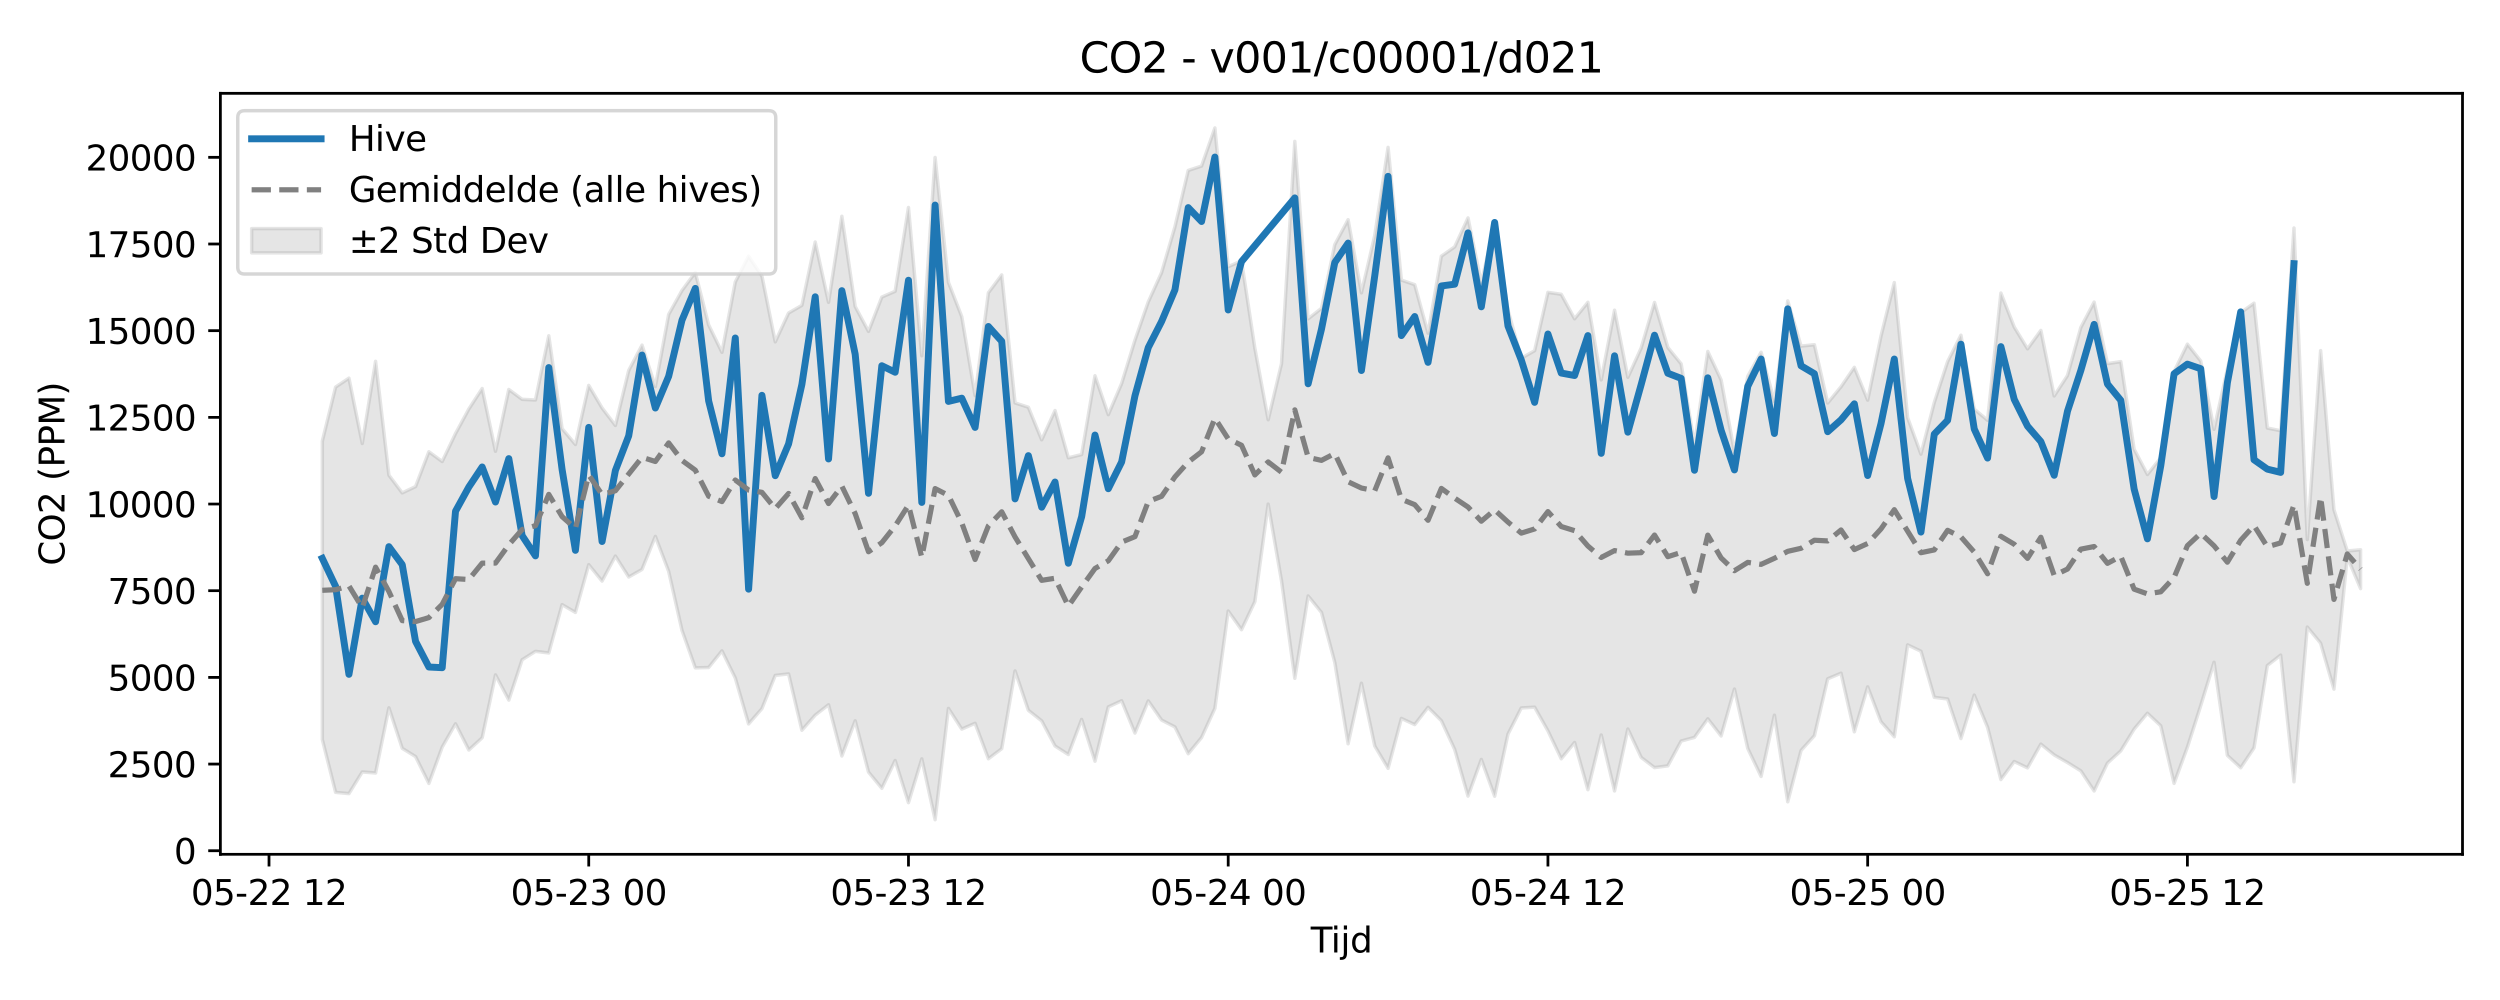 <?xml version="1.0" encoding="utf-8" standalone="no"?>
<!DOCTYPE svg PUBLIC "-//W3C//DTD SVG 1.1//EN"
  "http://www.w3.org/Graphics/SVG/1.1/DTD/svg11.dtd">
<svg xmlns:xlink="http://www.w3.org/1999/xlink" width="720pt" height="288pt" viewBox="0 0 720 288" xmlns="http://www.w3.org/2000/svg" version="1.1">
 <defs>
  <style type="text/css">*{stroke-linejoin: round; stroke-linecap: butt}</style>
 </defs>
 <g id="figure_1">
  <g id="patch_1">
   <path d="M 0 288 
L 720 288 
L 720 0 
L 0 0 
z
" style="fill: #ffffff"/>
  </g>
  <g id="axes_1">
   <g id="patch_2">
    <path d="M 63.47 246.04 
L 709.2 246.04 
L 709.2 26.88 
L 63.47 26.88 
z
" style="fill: #ffffff"/>
   </g>
   <g id="FillBetweenPolyCollection_1">
    <defs>
     <path id="m656aafa9af" d="M 92.821 -160.937 
L 92.821 -75.046 
L 96.658 -59.799 
L 100.495 -59.438 
L 104.332 -65.676 
L 108.168 -65.373 
L 112.005 -84.146 
L 115.842 -72.485 
L 119.679 -70.106 
L 123.516 -62.361 
L 127.352 -72.821 
L 131.189 -79.545 
L 135.026 -71.996 
L 138.863 -75.524 
L 142.699 -93.636 
L 146.536 -86.373 
L 150.373 -97.991 
L 154.21 -100.406 
L 158.047 -99.948 
L 161.883 -113.867 
L 165.72 -111.625 
L 169.557 -125.377 
L 173.394 -120.646 
L 177.231 -127.853 
L 181.067 -121.816 
L 184.904 -123.994 
L 188.741 -133.522 
L 192.578 -123.439 
L 196.414 -106.45 
L 200.251 -95.656 
L 204.088 -95.756 
L 207.925 -100.557 
L 211.762 -92.726 
L 215.598 -79.505 
L 219.435 -83.924 
L 223.272 -93.48 
L 227.109 -93.916 
L 230.945 -77.69 
L 234.782 -82.037 
L 238.619 -85.028 
L 242.456 -70.269 
L 246.293 -80.404 
L 250.129 -65.638 
L 253.966 -60.966 
L 257.803 -68.969 
L 261.64 -56.829 
L 265.476 -69.446 
L 269.313 -51.922 
L 273.15 -83.982 
L 276.987 -78.02 
L 280.824 -79.689 
L 284.66 -69.478 
L 288.497 -72.38 
L 292.334 -94.777 
L 296.171 -83.423 
L 300.007 -80.396 
L 303.844 -73.161 
L 307.681 -70.69 
L 311.518 -80.816 
L 315.355 -68.766 
L 319.191 -84.403 
L 323.028 -86.184 
L 326.865 -76.872 
L 330.702 -86.14 
L 334.538 -80.619 
L 338.375 -78.638 
L 342.212 -70.921 
L 346.049 -75.596 
L 349.886 -83.992 
L 353.722 -112.03 
L 357.559 -106.64 
L 361.396 -114.723 
L 365.233 -142.817 
L 369.069 -120.758 
L 372.906 -92.64 
L 376.743 -116.365 
L 380.58 -111.619 
L 384.417 -97.233 
L 388.253 -73.786 
L 392.09 -91.236 
L 395.927 -73.176 
L 399.764 -66.712 
L 403.601 -81.093 
L 407.437 -79.309 
L 411.274 -84.278 
L 415.111 -80.445 
L 418.948 -72.169 
L 422.784 -58.717 
L 426.621 -69.278 
L 430.458 -58.687 
L 434.295 -76.573 
L 438.132 -84.109 
L 441.968 -84.329 
L 445.805 -77.517 
L 449.642 -69.471 
L 453.479 -74.154 
L 457.315 -60.564 
L 461.152 -76.321 
L 464.989 -60.206 
L 468.826 -78.045 
L 472.663 -69.867 
L 476.499 -66.929 
L 480.336 -67.434 
L 484.173 -74.581 
L 488.01 -75.623 
L 491.846 -80.983 
L 495.683 -76.041 
L 499.52 -89.546 
L 503.357 -72.434 
L 507.194 -64.38 
L 511.03 -82.028 
L 514.867 -57.079 
L 518.704 -71.865 
L 522.541 -76.105 
L 526.377 -92.501 
L 530.214 -94.121 
L 534.051 -77.233 
L 537.888 -90.185 
L 541.725 -80.142 
L 545.561 -75.803 
L 549.398 -102.276 
L 553.235 -100.438 
L 557.072 -87.167 
L 560.908 -86.692 
L 564.745 -75.29 
L 568.582 -87.81 
L 572.419 -78.551 
L 576.256 -63.486 
L 580.092 -68.685 
L 583.929 -66.849 
L 587.766 -73.694 
L 591.603 -70.583 
L 595.439 -68.382 
L 599.276 -65.993 
L 603.113 -60.2 
L 606.95 -68.237 
L 610.787 -71.747 
L 614.623 -78 
L 618.46 -82.588 
L 622.297 -78.966 
L 626.134 -62.384 
L 629.971 -72.805 
L 633.807 -84.78 
L 637.644 -97.265 
L 641.481 -70.442 
L 645.318 -66.88 
L 649.154 -72.599 
L 652.991 -96.311 
L 656.828 -99.332 
L 660.665 -62.841 
L 664.502 -107.408 
L 668.338 -102.768 
L 672.175 -89.523 
L 676.012 -127.584 
L 679.849 -118.47 
L 679.849 -129.668 
L 679.849 -129.668 
L 676.012 -129.316 
L 672.175 -141.22 
L 668.338 -187.023 
L 664.502 -132.605 
L 660.665 -222.339 
L 656.828 -163.958 
L 652.991 -164.73 
L 649.154 -200.683 
L 645.318 -197.934 
L 641.481 -181.742 
L 637.644 -164.345 
L 633.807 -184.036 
L 629.971 -188.878 
L 626.134 -180.976 
L 622.297 -156.161 
L 618.46 -151.35 
L 614.623 -158.649 
L 610.787 -183.848 
L 606.95 -183.277 
L 603.113 -201.002 
L 599.276 -193.692 
L 595.439 -179.85 
L 591.603 -173.967 
L 587.766 -192.833 
L 583.929 -187.537 
L 580.092 -193.841 
L 576.256 -203.603 
L 572.419 -166.96 
L 568.582 -170.183 
L 564.745 -191.46 
L 560.908 -183.849 
L 557.072 -172.08 
L 553.235 -157.206 
L 549.398 -167.712 
L 545.561 -206.623 
L 541.725 -191.198 
L 537.888 -172.759 
L 534.051 -182.206 
L 530.214 -176.616 
L 526.377 -171.931 
L 522.541 -188.724 
L 518.704 -188.321 
L 514.867 -201.349 
L 511.03 -172.388 
L 507.194 -186.54 
L 503.357 -179.637 
L 499.52 -157.739 
L 495.683 -178.587 
L 491.846 -186.78 
L 488.01 -159.851 
L 484.173 -183.21 
L 480.336 -187.927 
L 476.499 -200.887 
L 472.663 -187.782 
L 468.826 -179.335 
L 464.989 -198.662 
L 461.152 -178.584 
L 457.315 -200.94 
L 453.479 -196.189 
L 449.642 -203.249 
L 445.805 -203.803 
L 441.968 -186.994 
L 438.132 -184.815 
L 434.295 -198.717 
L 430.458 -223.613 
L 426.621 -206.515 
L 422.784 -225.233 
L 418.948 -216.9 
L 415.111 -214.226 
L 411.274 -192.039 
L 407.437 -206.019 
L 403.601 -207.335 
L 399.764 -245.561 
L 395.927 -220.168 
L 392.09 -203.659 
L 388.253 -224.727 
L 384.417 -217.546 
L 380.58 -199.201 
L 376.743 -196.176 
L 372.906 -247.278 
L 369.069 -183.243 
L 365.233 -167.109 
L 361.396 -187.717 
L 357.559 -212.88 
L 353.722 -211.19 
L 349.886 -251.158 
L 346.049 -240.179 
L 342.212 -238.912 
L 338.375 -222.661 
L 334.538 -209.502 
L 330.702 -201.047 
L 326.865 -190.024 
L 323.028 -177.552 
L 319.191 -168.58 
L 315.355 -179.786 
L 311.518 -157.089 
L 307.681 -156.15 
L 303.844 -169.771 
L 300.007 -161.327 
L 296.171 -170.712 
L 292.334 -171.963 
L 288.497 -208.825 
L 284.66 -203.691 
L 280.824 -174.055 
L 276.987 -196.809 
L 273.15 -206.679 
L 269.313 -242.655 
L 265.476 -185.535 
L 261.64 -228.25 
L 257.803 -204.106 
L 253.966 -202.444 
L 250.129 -192.559 
L 246.293 -199.729 
L 242.456 -225.713 
L 238.619 -200.933 
L 234.782 -218.305 
L 230.945 -200.058 
L 227.109 -197.851 
L 223.272 -189.545 
L 219.435 -208.496 
L 215.598 -214.212 
L 211.762 -206.787 
L 207.925 -186.531 
L 204.088 -194.426 
L 200.251 -209.525 
L 196.414 -204.342 
L 192.578 -197.45 
L 188.741 -176.664 
L 184.904 -188.603 
L 181.067 -181.297 
L 177.231 -165.474 
L 173.394 -170.514 
L 169.557 -177.007 
L 165.72 -159.99 
L 161.883 -164.56 
L 158.047 -191.294 
L 154.21 -172.8 
L 150.373 -172.995 
L 146.536 -175.834 
L 142.699 -158.026 
L 138.863 -176.112 
L 135.026 -170.213 
L 131.189 -163.13 
L 127.352 -155.081 
L 123.516 -157.903 
L 119.679 -147.866 
L 115.842 -146.049 
L 112.005 -151.148 
L 108.168 -183.943 
L 104.332 -160.276 
L 100.495 -179.096 
L 96.658 -176.531 
L 92.821 -160.937 
z
" style="stroke: #808080; stroke-opacity: 0.2"/>
    </defs>
    <g clip-path="url(#pfedb0a8581)">
     <use xlink:href="#m656aafa9af" x="0" y="288" style="fill: #808080; fill-opacity: 0.2; stroke: #808080; stroke-opacity: 0.2"/>
    </g>
   </g>
   <g id="matplotlib.axis_1">
    <g id="xtick_1">
     <g id="line2d_1">
      <defs>
       <path id="m2f6a01a0be" d="M 0 0 
L 0 3.5 
" style="stroke: #000000; stroke-width: 0.8"/>
      </defs>
      <g>
       <use xlink:href="#m2f6a01a0be" x="77.474" y="246.04" style="stroke: #000000; stroke-width: 0.8"/>
      </g>
     </g>
     <g id="text_1">
      <!-- 05-22 12 -->
      <g transform="translate(54.994 260.638) scale(0.1 -0.1)">
       <defs>
        <path id="DejaVuSans-30" d="M 2034 4250 
Q 1547 4250 1301 3770 
Q 1056 3291 1056 2328 
Q 1056 1369 1301 889 
Q 1547 409 2034 409 
Q 2525 409 2770 889 
Q 3016 1369 3016 2328 
Q 3016 3291 2770 3770 
Q 2525 4250 2034 4250 
z
M 2034 4750 
Q 2819 4750 3233 4129 
Q 3647 3509 3647 2328 
Q 3647 1150 3233 529 
Q 2819 -91 2034 -91 
Q 1250 -91 836 529 
Q 422 1150 422 2328 
Q 422 3509 836 4129 
Q 1250 4750 2034 4750 
z
" transform="scale(0.016)"/>
        <path id="DejaVuSans-35" d="M 691 4666 
L 3169 4666 
L 3169 4134 
L 1269 4134 
L 1269 2991 
Q 1406 3038 1543 3061 
Q 1681 3084 1819 3084 
Q 2600 3084 3056 2656 
Q 3513 2228 3513 1497 
Q 3513 744 3044 326 
Q 2575 -91 1722 -91 
Q 1428 -91 1123 -41 
Q 819 9 494 109 
L 494 744 
Q 775 591 1075 516 
Q 1375 441 1709 441 
Q 2250 441 2565 725 
Q 2881 1009 2881 1497 
Q 2881 1984 2565 2268 
Q 2250 2553 1709 2553 
Q 1456 2553 1204 2497 
Q 953 2441 691 2322 
L 691 4666 
z
" transform="scale(0.016)"/>
        <path id="DejaVuSans-2d" d="M 313 2009 
L 1997 2009 
L 1997 1497 
L 313 1497 
L 313 2009 
z
" transform="scale(0.016)"/>
        <path id="DejaVuSans-32" d="M 1228 531 
L 3431 531 
L 3431 0 
L 469 0 
L 469 531 
Q 828 903 1448 1529 
Q 2069 2156 2228 2338 
Q 2531 2678 2651 2914 
Q 2772 3150 2772 3378 
Q 2772 3750 2511 3984 
Q 2250 4219 1831 4219 
Q 1534 4219 1204 4116 
Q 875 4013 500 3803 
L 500 4441 
Q 881 4594 1212 4672 
Q 1544 4750 1819 4750 
Q 2544 4750 2975 4387 
Q 3406 4025 3406 3419 
Q 3406 3131 3298 2873 
Q 3191 2616 2906 2266 
Q 2828 2175 2409 1742 
Q 1991 1309 1228 531 
z
" transform="scale(0.016)"/>
        <path id="DejaVuSans-20" transform="scale(0.016)"/>
        <path id="DejaVuSans-31" d="M 794 531 
L 1825 531 
L 1825 4091 
L 703 3866 
L 703 4441 
L 1819 4666 
L 2450 4666 
L 2450 531 
L 3481 531 
L 3481 0 
L 794 0 
L 794 531 
z
" transform="scale(0.016)"/>
       </defs>
       <use xlink:href="#DejaVuSans-30"/>
       <use xlink:href="#DejaVuSans-35" transform="translate(63.623 0)"/>
       <use xlink:href="#DejaVuSans-2d" transform="translate(127.246 0)"/>
       <use xlink:href="#DejaVuSans-32" transform="translate(163.33 0)"/>
       <use xlink:href="#DejaVuSans-32" transform="translate(226.953 0)"/>
       <use xlink:href="#DejaVuSans-20" transform="translate(290.576 0)"/>
       <use xlink:href="#DejaVuSans-31" transform="translate(322.363 0)"/>
       <use xlink:href="#DejaVuSans-32" transform="translate(385.986 0)"/>
      </g>
     </g>
    </g>
    <g id="xtick_2">
     <g id="line2d_2">
      <g>
       <use xlink:href="#m2f6a01a0be" x="169.557" y="246.04" style="stroke: #000000; stroke-width: 0.8"/>
      </g>
     </g>
     <g id="text_2">
      <!-- 05-23 00 -->
      <g transform="translate(147.076 260.638) scale(0.1 -0.1)">
       <defs>
        <path id="DejaVuSans-33" d="M 2597 2516 
Q 3050 2419 3304 2112 
Q 3559 1806 3559 1356 
Q 3559 666 3084 287 
Q 2609 -91 1734 -91 
Q 1441 -91 1130 -33 
Q 819 25 488 141 
L 488 750 
Q 750 597 1062 519 
Q 1375 441 1716 441 
Q 2309 441 2620 675 
Q 2931 909 2931 1356 
Q 2931 1769 2642 2001 
Q 2353 2234 1838 2234 
L 1294 2234 
L 1294 2753 
L 1863 2753 
Q 2328 2753 2575 2939 
Q 2822 3125 2822 3475 
Q 2822 3834 2567 4026 
Q 2313 4219 1838 4219 
Q 1578 4219 1281 4162 
Q 984 4106 628 3988 
L 628 4550 
Q 988 4650 1302 4700 
Q 1616 4750 1894 4750 
Q 2613 4750 3031 4423 
Q 3450 4097 3450 3541 
Q 3450 3153 3228 2886 
Q 3006 2619 2597 2516 
z
" transform="scale(0.016)"/>
       </defs>
       <use xlink:href="#DejaVuSans-30"/>
       <use xlink:href="#DejaVuSans-35" transform="translate(63.623 0)"/>
       <use xlink:href="#DejaVuSans-2d" transform="translate(127.246 0)"/>
       <use xlink:href="#DejaVuSans-32" transform="translate(163.33 0)"/>
       <use xlink:href="#DejaVuSans-33" transform="translate(226.953 0)"/>
       <use xlink:href="#DejaVuSans-20" transform="translate(290.576 0)"/>
       <use xlink:href="#DejaVuSans-30" transform="translate(322.363 0)"/>
       <use xlink:href="#DejaVuSans-30" transform="translate(385.986 0)"/>
      </g>
     </g>
    </g>
    <g id="xtick_3">
     <g id="line2d_3">
      <g>
       <use xlink:href="#m2f6a01a0be" x="261.64" y="246.04" style="stroke: #000000; stroke-width: 0.8"/>
      </g>
     </g>
     <g id="text_3">
      <!-- 05-23 12 -->
      <g transform="translate(239.159 260.638) scale(0.1 -0.1)">
       <use xlink:href="#DejaVuSans-30"/>
       <use xlink:href="#DejaVuSans-35" transform="translate(63.623 0)"/>
       <use xlink:href="#DejaVuSans-2d" transform="translate(127.246 0)"/>
       <use xlink:href="#DejaVuSans-32" transform="translate(163.33 0)"/>
       <use xlink:href="#DejaVuSans-33" transform="translate(226.953 0)"/>
       <use xlink:href="#DejaVuSans-20" transform="translate(290.576 0)"/>
       <use xlink:href="#DejaVuSans-31" transform="translate(322.363 0)"/>
       <use xlink:href="#DejaVuSans-32" transform="translate(385.986 0)"/>
      </g>
     </g>
    </g>
    <g id="xtick_4">
     <g id="line2d_4">
      <g>
       <use xlink:href="#m2f6a01a0be" x="353.722" y="246.04" style="stroke: #000000; stroke-width: 0.8"/>
      </g>
     </g>
     <g id="text_4">
      <!-- 05-24 00 -->
      <g transform="translate(331.242 260.638) scale(0.1 -0.1)">
       <defs>
        <path id="DejaVuSans-34" d="M 2419 4116 
L 825 1625 
L 2419 1625 
L 2419 4116 
z
M 2253 4666 
L 3047 4666 
L 3047 1625 
L 3713 1625 
L 3713 1100 
L 3047 1100 
L 3047 0 
L 2419 0 
L 2419 1100 
L 313 1100 
L 313 1709 
L 2253 4666 
z
" transform="scale(0.016)"/>
       </defs>
       <use xlink:href="#DejaVuSans-30"/>
       <use xlink:href="#DejaVuSans-35" transform="translate(63.623 0)"/>
       <use xlink:href="#DejaVuSans-2d" transform="translate(127.246 0)"/>
       <use xlink:href="#DejaVuSans-32" transform="translate(163.33 0)"/>
       <use xlink:href="#DejaVuSans-34" transform="translate(226.953 0)"/>
       <use xlink:href="#DejaVuSans-20" transform="translate(290.576 0)"/>
       <use xlink:href="#DejaVuSans-30" transform="translate(322.363 0)"/>
       <use xlink:href="#DejaVuSans-30" transform="translate(385.986 0)"/>
      </g>
     </g>
    </g>
    <g id="xtick_5">
     <g id="line2d_5">
      <g>
       <use xlink:href="#m2f6a01a0be" x="445.805" y="246.04" style="stroke: #000000; stroke-width: 0.8"/>
      </g>
     </g>
     <g id="text_5">
      <!-- 05-24 12 -->
      <g transform="translate(423.325 260.638) scale(0.1 -0.1)">
       <use xlink:href="#DejaVuSans-30"/>
       <use xlink:href="#DejaVuSans-35" transform="translate(63.623 0)"/>
       <use xlink:href="#DejaVuSans-2d" transform="translate(127.246 0)"/>
       <use xlink:href="#DejaVuSans-32" transform="translate(163.33 0)"/>
       <use xlink:href="#DejaVuSans-34" transform="translate(226.953 0)"/>
       <use xlink:href="#DejaVuSans-20" transform="translate(290.576 0)"/>
       <use xlink:href="#DejaVuSans-31" transform="translate(322.363 0)"/>
       <use xlink:href="#DejaVuSans-32" transform="translate(385.986 0)"/>
      </g>
     </g>
    </g>
    <g id="xtick_6">
     <g id="line2d_6">
      <g>
       <use xlink:href="#m2f6a01a0be" x="537.888" y="246.04" style="stroke: #000000; stroke-width: 0.8"/>
      </g>
     </g>
     <g id="text_6">
      <!-- 05-25 00 -->
      <g transform="translate(515.407 260.638) scale(0.1 -0.1)">
       <use xlink:href="#DejaVuSans-30"/>
       <use xlink:href="#DejaVuSans-35" transform="translate(63.623 0)"/>
       <use xlink:href="#DejaVuSans-2d" transform="translate(127.246 0)"/>
       <use xlink:href="#DejaVuSans-32" transform="translate(163.33 0)"/>
       <use xlink:href="#DejaVuSans-35" transform="translate(226.953 0)"/>
       <use xlink:href="#DejaVuSans-20" transform="translate(290.576 0)"/>
       <use xlink:href="#DejaVuSans-30" transform="translate(322.363 0)"/>
       <use xlink:href="#DejaVuSans-30" transform="translate(385.986 0)"/>
      </g>
     </g>
    </g>
    <g id="xtick_7">
     <g id="line2d_7">
      <g>
       <use xlink:href="#m2f6a01a0be" x="629.971" y="246.04" style="stroke: #000000; stroke-width: 0.8"/>
      </g>
     </g>
     <g id="text_7">
      <!-- 05-25 12 -->
      <g transform="translate(607.49 260.638) scale(0.1 -0.1)">
       <use xlink:href="#DejaVuSans-30"/>
       <use xlink:href="#DejaVuSans-35" transform="translate(63.623 0)"/>
       <use xlink:href="#DejaVuSans-2d" transform="translate(127.246 0)"/>
       <use xlink:href="#DejaVuSans-32" transform="translate(163.33 0)"/>
       <use xlink:href="#DejaVuSans-35" transform="translate(226.953 0)"/>
       <use xlink:href="#DejaVuSans-20" transform="translate(290.576 0)"/>
       <use xlink:href="#DejaVuSans-31" transform="translate(322.363 0)"/>
       <use xlink:href="#DejaVuSans-32" transform="translate(385.986 0)"/>
      </g>
     </g>
    </g>
    <g id="text_8">
     <!-- Tijd -->
     <g transform="translate(377.485 274.317) scale(0.1 -0.1)">
      <defs>
       <path id="DejaVuSans-54" d="M -19 4666 
L 3928 4666 
L 3928 4134 
L 2272 4134 
L 2272 0 
L 1638 0 
L 1638 4134 
L -19 4134 
L -19 4666 
z
" transform="scale(0.016)"/>
       <path id="DejaVuSans-69" d="M 603 3500 
L 1178 3500 
L 1178 0 
L 603 0 
L 603 3500 
z
M 603 4863 
L 1178 4863 
L 1178 4134 
L 603 4134 
L 603 4863 
z
" transform="scale(0.016)"/>
       <path id="DejaVuSans-6a" d="M 603 3500 
L 1178 3500 
L 1178 -63 
Q 1178 -731 923 -1031 
Q 669 -1331 103 -1331 
L -116 -1331 
L -116 -844 
L 38 -844 
Q 366 -844 484 -692 
Q 603 -541 603 -63 
L 603 3500 
z
M 603 4863 
L 1178 4863 
L 1178 4134 
L 603 4134 
L 603 4863 
z
" transform="scale(0.016)"/>
       <path id="DejaVuSans-64" d="M 2906 2969 
L 2906 4863 
L 3481 4863 
L 3481 0 
L 2906 0 
L 2906 525 
Q 2725 213 2448 61 
Q 2172 -91 1784 -91 
Q 1150 -91 751 415 
Q 353 922 353 1747 
Q 353 2572 751 3078 
Q 1150 3584 1784 3584 
Q 2172 3584 2448 3432 
Q 2725 3281 2906 2969 
z
M 947 1747 
Q 947 1113 1208 752 
Q 1469 391 1925 391 
Q 2381 391 2643 752 
Q 2906 1113 2906 1747 
Q 2906 2381 2643 2742 
Q 2381 3103 1925 3103 
Q 1469 3103 1208 2742 
Q 947 2381 947 1747 
z
" transform="scale(0.016)"/>
      </defs>
      <use xlink:href="#DejaVuSans-54"/>
      <use xlink:href="#DejaVuSans-69" transform="translate(57.959 0)"/>
      <use xlink:href="#DejaVuSans-6a" transform="translate(85.742 0)"/>
      <use xlink:href="#DejaVuSans-64" transform="translate(113.525 0)"/>
     </g>
    </g>
   </g>
   <g id="matplotlib.axis_2">
    <g id="ytick_1">
     <g id="line2d_8">
      <defs>
       <path id="m5804d3ae39" d="M 0 0 
L -3.5 0 
" style="stroke: #000000; stroke-width: 0.8"/>
      </defs>
      <g>
       <use xlink:href="#m5804d3ae39" x="63.47" y="245.012" style="stroke: #000000; stroke-width: 0.8"/>
      </g>
     </g>
     <g id="text_9">
      <!-- 0 -->
      <g transform="translate(50.108 248.811) scale(0.1 -0.1)">
       <use xlink:href="#DejaVuSans-30"/>
      </g>
     </g>
    </g>
    <g id="ytick_2">
     <g id="line2d_9">
      <g>
       <use xlink:href="#m5804d3ae39" x="63.47" y="220.05" style="stroke: #000000; stroke-width: 0.8"/>
      </g>
     </g>
     <g id="text_10">
      <!-- 2500 -->
      <g transform="translate(31.02 223.849) scale(0.1 -0.1)">
       <use xlink:href="#DejaVuSans-32"/>
       <use xlink:href="#DejaVuSans-35" transform="translate(63.623 0)"/>
       <use xlink:href="#DejaVuSans-30" transform="translate(127.246 0)"/>
       <use xlink:href="#DejaVuSans-30" transform="translate(190.869 0)"/>
      </g>
     </g>
    </g>
    <g id="ytick_3">
     <g id="line2d_10">
      <g>
       <use xlink:href="#m5804d3ae39" x="63.47" y="195.087" style="stroke: #000000; stroke-width: 0.8"/>
      </g>
     </g>
     <g id="text_11">
      <!-- 5000 -->
      <g transform="translate(31.02 198.886) scale(0.1 -0.1)">
       <use xlink:href="#DejaVuSans-35"/>
       <use xlink:href="#DejaVuSans-30" transform="translate(63.623 0)"/>
       <use xlink:href="#DejaVuSans-30" transform="translate(127.246 0)"/>
       <use xlink:href="#DejaVuSans-30" transform="translate(190.869 0)"/>
      </g>
     </g>
    </g>
    <g id="ytick_4">
     <g id="line2d_11">
      <g>
       <use xlink:href="#m5804d3ae39" x="63.47" y="170.124" style="stroke: #000000; stroke-width: 0.8"/>
      </g>
     </g>
     <g id="text_12">
      <!-- 7500 -->
      <g transform="translate(31.02 173.924) scale(0.1 -0.1)">
       <defs>
        <path id="DejaVuSans-37" d="M 525 4666 
L 3525 4666 
L 3525 4397 
L 1831 0 
L 1172 0 
L 2766 4134 
L 525 4134 
L 525 4666 
z
" transform="scale(0.016)"/>
       </defs>
       <use xlink:href="#DejaVuSans-37"/>
       <use xlink:href="#DejaVuSans-35" transform="translate(63.623 0)"/>
       <use xlink:href="#DejaVuSans-30" transform="translate(127.246 0)"/>
       <use xlink:href="#DejaVuSans-30" transform="translate(190.869 0)"/>
      </g>
     </g>
    </g>
    <g id="ytick_5">
     <g id="line2d_12">
      <g>
       <use xlink:href="#m5804d3ae39" x="63.47" y="145.162" style="stroke: #000000; stroke-width: 0.8"/>
      </g>
     </g>
     <g id="text_13">
      <!-- 10000 -->
      <g transform="translate(24.657 148.961) scale(0.1 -0.1)">
       <use xlink:href="#DejaVuSans-31"/>
       <use xlink:href="#DejaVuSans-30" transform="translate(63.623 0)"/>
       <use xlink:href="#DejaVuSans-30" transform="translate(127.246 0)"/>
       <use xlink:href="#DejaVuSans-30" transform="translate(190.869 0)"/>
       <use xlink:href="#DejaVuSans-30" transform="translate(254.492 0)"/>
      </g>
     </g>
    </g>
    <g id="ytick_6">
     <g id="line2d_13">
      <g>
       <use xlink:href="#m5804d3ae39" x="63.47" y="120.199" style="stroke: #000000; stroke-width: 0.8"/>
      </g>
     </g>
     <g id="text_14">
      <!-- 12500 -->
      <g transform="translate(24.657 123.998) scale(0.1 -0.1)">
       <use xlink:href="#DejaVuSans-31"/>
       <use xlink:href="#DejaVuSans-32" transform="translate(63.623 0)"/>
       <use xlink:href="#DejaVuSans-35" transform="translate(127.246 0)"/>
       <use xlink:href="#DejaVuSans-30" transform="translate(190.869 0)"/>
       <use xlink:href="#DejaVuSans-30" transform="translate(254.492 0)"/>
      </g>
     </g>
    </g>
    <g id="ytick_7">
     <g id="line2d_14">
      <g>
       <use xlink:href="#m5804d3ae39" x="63.47" y="95.237" style="stroke: #000000; stroke-width: 0.8"/>
      </g>
     </g>
     <g id="text_15">
      <!-- 15000 -->
      <g transform="translate(24.657 99.036) scale(0.1 -0.1)">
       <use xlink:href="#DejaVuSans-31"/>
       <use xlink:href="#DejaVuSans-35" transform="translate(63.623 0)"/>
       <use xlink:href="#DejaVuSans-30" transform="translate(127.246 0)"/>
       <use xlink:href="#DejaVuSans-30" transform="translate(190.869 0)"/>
       <use xlink:href="#DejaVuSans-30" transform="translate(254.492 0)"/>
      </g>
     </g>
    </g>
    <g id="ytick_8">
     <g id="line2d_15">
      <g>
       <use xlink:href="#m5804d3ae39" x="63.47" y="70.274" style="stroke: #000000; stroke-width: 0.8"/>
      </g>
     </g>
     <g id="text_16">
      <!-- 17500 -->
      <g transform="translate(24.657 74.073) scale(0.1 -0.1)">
       <use xlink:href="#DejaVuSans-31"/>
       <use xlink:href="#DejaVuSans-37" transform="translate(63.623 0)"/>
       <use xlink:href="#DejaVuSans-35" transform="translate(127.246 0)"/>
       <use xlink:href="#DejaVuSans-30" transform="translate(190.869 0)"/>
       <use xlink:href="#DejaVuSans-30" transform="translate(254.492 0)"/>
      </g>
     </g>
    </g>
    <g id="ytick_9">
     <g id="line2d_16">
      <g>
       <use xlink:href="#m5804d3ae39" x="63.47" y="45.311" style="stroke: #000000; stroke-width: 0.8"/>
      </g>
     </g>
     <g id="text_17">
      <!-- 20000 -->
      <g transform="translate(24.657 49.111) scale(0.1 -0.1)">
       <use xlink:href="#DejaVuSans-32"/>
       <use xlink:href="#DejaVuSans-30" transform="translate(63.623 0)"/>
       <use xlink:href="#DejaVuSans-30" transform="translate(127.246 0)"/>
       <use xlink:href="#DejaVuSans-30" transform="translate(190.869 0)"/>
       <use xlink:href="#DejaVuSans-30" transform="translate(254.492 0)"/>
      </g>
     </g>
    </g>
    <g id="text_18">
     <!-- CO2 (PPM) -->
     <g transform="translate(18.578 162.903) rotate(-90) scale(0.1 -0.1)">
      <defs>
       <path id="DejaVuSans-43" d="M 4122 4306 
L 4122 3641 
Q 3803 3938 3442 4084 
Q 3081 4231 2675 4231 
Q 1875 4231 1450 3742 
Q 1025 3253 1025 2328 
Q 1025 1406 1450 917 
Q 1875 428 2675 428 
Q 3081 428 3442 575 
Q 3803 722 4122 1019 
L 4122 359 
Q 3791 134 3420 21 
Q 3050 -91 2638 -91 
Q 1578 -91 968 557 
Q 359 1206 359 2328 
Q 359 3453 968 4101 
Q 1578 4750 2638 4750 
Q 3056 4750 3426 4639 
Q 3797 4528 4122 4306 
z
" transform="scale(0.016)"/>
       <path id="DejaVuSans-4f" d="M 2522 4238 
Q 1834 4238 1429 3725 
Q 1025 3213 1025 2328 
Q 1025 1447 1429 934 
Q 1834 422 2522 422 
Q 3209 422 3611 934 
Q 4013 1447 4013 2328 
Q 4013 3213 3611 3725 
Q 3209 4238 2522 4238 
z
M 2522 4750 
Q 3503 4750 4090 4092 
Q 4678 3434 4678 2328 
Q 4678 1225 4090 567 
Q 3503 -91 2522 -91 
Q 1538 -91 948 565 
Q 359 1222 359 2328 
Q 359 3434 948 4092 
Q 1538 4750 2522 4750 
z
" transform="scale(0.016)"/>
       <path id="DejaVuSans-28" d="M 1984 4856 
Q 1566 4138 1362 3434 
Q 1159 2731 1159 2009 
Q 1159 1288 1364 580 
Q 1569 -128 1984 -844 
L 1484 -844 
Q 1016 -109 783 600 
Q 550 1309 550 2009 
Q 550 2706 781 3412 
Q 1013 4119 1484 4856 
L 1984 4856 
z
" transform="scale(0.016)"/>
       <path id="DejaVuSans-50" d="M 1259 4147 
L 1259 2394 
L 2053 2394 
Q 2494 2394 2734 2622 
Q 2975 2850 2975 3272 
Q 2975 3691 2734 3919 
Q 2494 4147 2053 4147 
L 1259 4147 
z
M 628 4666 
L 2053 4666 
Q 2838 4666 3239 4311 
Q 3641 3956 3641 3272 
Q 3641 2581 3239 2228 
Q 2838 1875 2053 1875 
L 1259 1875 
L 1259 0 
L 628 0 
L 628 4666 
z
" transform="scale(0.016)"/>
       <path id="DejaVuSans-4d" d="M 628 4666 
L 1569 4666 
L 2759 1491 
L 3956 4666 
L 4897 4666 
L 4897 0 
L 4281 0 
L 4281 4097 
L 3078 897 
L 2444 897 
L 1241 4097 
L 1241 0 
L 628 0 
L 628 4666 
z
" transform="scale(0.016)"/>
       <path id="DejaVuSans-29" d="M 513 4856 
L 1013 4856 
Q 1481 4119 1714 3412 
Q 1947 2706 1947 2009 
Q 1947 1309 1714 600 
Q 1481 -109 1013 -844 
L 513 -844 
Q 928 -128 1133 580 
Q 1338 1288 1338 2009 
Q 1338 2731 1133 3434 
Q 928 4138 513 4856 
z
" transform="scale(0.016)"/>
      </defs>
      <use xlink:href="#DejaVuSans-43"/>
      <use xlink:href="#DejaVuSans-4f" transform="translate(69.824 0)"/>
      <use xlink:href="#DejaVuSans-32" transform="translate(148.535 0)"/>
      <use xlink:href="#DejaVuSans-20" transform="translate(212.158 0)"/>
      <use xlink:href="#DejaVuSans-28" transform="translate(243.945 0)"/>
      <use xlink:href="#DejaVuSans-50" transform="translate(282.959 0)"/>
      <use xlink:href="#DejaVuSans-50" transform="translate(343.262 0)"/>
      <use xlink:href="#DejaVuSans-4d" transform="translate(403.564 0)"/>
      <use xlink:href="#DejaVuSans-29" transform="translate(489.844 0)"/>
     </g>
    </g>
   </g>
   <g id="line2d_17">
    <path d="M 92.821 160.808 
L 96.658 168.866 
L 100.495 194.205 
L 104.332 172.274 
L 108.168 179.061 
L 112.005 157.443 
L 115.842 162.621 
L 119.679 184.713 
L 123.516 192.101 
L 127.352 192.294 
L 131.189 147.232 
L 135.026 140.256 
L 138.863 134.491 
L 142.699 144.579 
L 146.536 132.085 
L 150.373 154.251 
L 154.21 160.089 
L 158.047 105.864 
L 161.883 135.217 
L 165.72 158.495 
L 169.557 123.088 
L 173.394 155.949 
L 177.231 135.496 
L 181.067 125.531 
L 184.904 102.256 
L 188.741 117.508 
L 192.578 108.37 
L 196.414 92.214 
L 200.251 83.061 
L 204.088 115.456 
L 207.925 130.687 
L 211.762 97.347 
L 215.598 169.675 
L 219.435 113.854 
L 223.272 136.997 
L 227.109 127.858 
L 230.945 110.703 
L 234.782 85.481 
L 238.619 132.175 
L 242.456 83.717 
L 246.293 102.026 
L 250.129 142.071 
L 253.966 105.335 
L 257.803 107.204 
L 261.64 80.715 
L 265.476 144.692 
L 269.313 59.061 
L 273.15 115.606 
L 276.987 114.677 
L 280.824 123.088 
L 284.66 94.032 
L 288.497 98.285 
L 292.334 143.674 
L 296.171 131.226 
L 300.007 146.075 
L 303.844 138.826 
L 307.681 162.211 
L 311.518 148.791 
L 315.355 125.298 
L 319.191 140.746 
L 323.028 133.045 
L 326.865 113.992 
L 330.702 100.096 
L 334.538 92.577 
L 338.375 83.494 
L 342.212 59.796 
L 346.049 63.79 
L 349.886 45.235 
L 353.722 89.265 
L 357.559 75.336 
L 372.906 56.997 
L 376.743 110.524 
L 380.58 94.817 
L 384.417 75.616 
L 388.253 70.014 
L 392.09 106.704 
L 395.927 79.44 
L 399.764 50.783 
L 403.601 96.644 
L 407.437 91.159 
L 411.274 104.353 
L 415.111 82.356 
L 418.948 81.847 
L 422.784 67.069 
L 426.621 88.36 
L 430.458 64.068 
L 434.295 93.879 
L 438.132 103.684 
L 441.968 115.876 
L 445.805 96.195 
L 449.642 107.438 
L 453.479 108.147 
L 457.315 96.654 
L 461.152 130.559 
L 464.989 102.476 
L 468.826 124.466 
L 472.663 110.728 
L 476.499 96.54 
L 480.336 107.488 
L 484.173 108.976 
L 488.01 135.433 
L 491.846 108.813 
L 495.683 123.934 
L 499.52 135.333 
L 503.357 111.259 
L 507.194 103.409 
L 511.03 124.846 
L 514.867 88.956 
L 518.704 105.345 
L 522.541 107.623 
L 526.377 124.323 
L 530.214 120.911 
L 534.051 116.302 
L 537.888 136.947 
L 541.725 122.003 
L 545.561 103.408 
L 549.398 137.786 
L 553.235 153.236 
L 557.072 125.029 
L 560.908 121.058 
L 564.745 99.134 
L 568.582 123.551 
L 572.419 131.922 
L 576.256 99.836 
L 580.092 115.01 
L 583.929 122.729 
L 587.766 127.179 
L 591.603 136.879 
L 595.439 118.422 
L 599.276 106.694 
L 603.113 93.424 
L 606.95 110.604 
L 610.787 115.296 
L 614.623 140.835 
L 618.46 155.182 
L 622.297 134.138 
L 626.134 107.648 
L 629.971 104.872 
L 633.807 106.19 
L 637.644 143.002 
L 641.481 110.241 
L 645.318 89.825 
L 649.154 132.411 
L 652.991 135.11 
L 656.828 136.052 
L 660.665 75.935 
L 660.665 75.935 
" clip-path="url(#pfedb0a8581)" style="fill: none; stroke: #1f77b4; stroke-width: 2; stroke-linecap: square"/>
   </g>
   <g id="line2d_18">
    <path d="M 92.821 170.009 
L 96.658 169.835 
L 100.495 168.733 
L 104.332 175.024 
L 108.168 163.342 
L 112.005 170.353 
L 115.842 178.733 
L 119.679 179.014 
L 123.516 177.868 
L 127.352 174.049 
L 131.189 166.662 
L 135.026 166.895 
L 138.863 162.182 
L 142.699 162.169 
L 146.536 156.896 
L 150.373 152.507 
L 154.21 151.397 
L 158.047 142.379 
L 161.883 148.786 
L 165.72 152.192 
L 169.557 136.808 
L 173.394 142.42 
L 177.231 141.337 
L 184.904 131.701 
L 188.741 132.907 
L 192.578 127.556 
L 196.414 132.604 
L 200.251 135.41 
L 204.088 142.909 
L 207.925 144.456 
L 211.762 138.243 
L 215.598 141.142 
L 219.435 141.79 
L 223.272 146.488 
L 227.109 142.117 
L 230.945 149.126 
L 234.782 137.829 
L 238.619 145.019 
L 242.456 140.009 
L 246.293 147.933 
L 250.129 158.901 
L 253.966 156.295 
L 257.803 151.463 
L 261.64 145.461 
L 265.476 160.51 
L 269.313 140.711 
L 273.15 142.669 
L 276.987 150.586 
L 280.824 161.128 
L 284.66 151.416 
L 288.497 147.398 
L 292.334 154.63 
L 300.007 167.138 
L 303.844 166.534 
L 307.681 174.58 
L 311.518 169.047 
L 315.355 163.724 
L 319.191 161.509 
L 323.028 156.132 
L 326.865 154.552 
L 330.702 144.407 
L 334.538 142.94 
L 338.375 137.351 
L 342.212 133.084 
L 346.049 130.113 
L 349.886 120.425 
L 353.722 126.39 
L 357.559 128.24 
L 361.396 136.78 
L 365.233 133.037 
L 369.069 135.999 
L 372.906 118.041 
L 376.743 131.729 
L 380.58 132.59 
L 384.417 130.61 
L 388.253 138.744 
L 392.09 140.552 
L 395.927 141.328 
L 399.764 131.863 
L 403.601 143.786 
L 407.437 145.336 
L 411.274 149.841 
L 415.111 140.665 
L 418.948 143.465 
L 422.784 146.025 
L 426.621 150.104 
L 430.458 146.85 
L 434.295 150.355 
L 438.132 153.538 
L 441.968 152.338 
L 445.805 147.34 
L 449.642 151.64 
L 453.479 152.828 
L 457.315 157.248 
L 461.152 160.548 
L 464.989 158.566 
L 468.826 159.31 
L 472.663 159.175 
L 476.499 154.092 
L 480.336 160.32 
L 484.173 159.105 
L 488.01 170.263 
L 491.846 154.119 
L 495.683 160.686 
L 499.52 164.357 
L 503.357 161.964 
L 507.194 162.54 
L 511.03 160.792 
L 514.867 158.786 
L 518.704 157.907 
L 522.541 155.585 
L 526.377 155.784 
L 530.214 152.631 
L 534.051 158.28 
L 537.888 156.528 
L 541.725 152.33 
L 545.561 146.787 
L 553.235 159.178 
L 557.072 158.376 
L 560.908 152.73 
L 564.745 154.625 
L 568.582 159.004 
L 572.419 165.244 
L 576.256 154.456 
L 580.092 156.737 
L 583.929 160.807 
L 587.766 154.736 
L 591.603 165.725 
L 595.439 163.884 
L 599.276 158.157 
L 603.113 157.399 
L 606.95 162.243 
L 610.787 160.202 
L 614.623 169.676 
L 618.46 171.031 
L 622.297 170.437 
L 626.134 166.32 
L 629.971 157.159 
L 633.807 153.592 
L 637.644 157.195 
L 641.481 161.908 
L 645.318 155.593 
L 649.154 151.359 
L 652.991 157.479 
L 656.828 156.355 
L 660.665 145.41 
L 664.502 167.993 
L 668.338 143.105 
L 672.175 172.628 
L 676.012 159.55 
L 679.849 163.931 
L 679.849 163.931 
" clip-path="url(#pfedb0a8581)" style="fill: none; stroke-dasharray: 5.55,2.4; stroke-dashoffset: 0; stroke: #808080; stroke-width: 1.5"/>
   </g>
   <g id="patch_3">
    <path d="M 63.47 246.04 
L 63.47 26.88 
" style="fill: none; stroke: #000000; stroke-width: 0.8; stroke-linejoin: miter; stroke-linecap: square"/>
   </g>
   <g id="patch_4">
    <path d="M 709.2 246.04 
L 709.2 26.88 
" style="fill: none; stroke: #000000; stroke-width: 0.8; stroke-linejoin: miter; stroke-linecap: square"/>
   </g>
   <g id="patch_5">
    <path d="M 63.47 246.04 
L 709.2 246.04 
" style="fill: none; stroke: #000000; stroke-width: 0.8; stroke-linejoin: miter; stroke-linecap: square"/>
   </g>
   <g id="patch_6">
    <path d="M 63.47 26.88 
L 709.2 26.88 
" style="fill: none; stroke: #000000; stroke-width: 0.8; stroke-linejoin: miter; stroke-linecap: square"/>
   </g>
   <g id="text_19">
    <!-- CO2 - v001/c00001/d021 -->
    <g transform="translate(310.932 20.88) scale(0.12 -0.12)">
     <defs>
      <path id="DejaVuSans-76" d="M 191 3500 
L 800 3500 
L 1894 563 
L 2988 3500 
L 3597 3500 
L 2284 0 
L 1503 0 
L 191 3500 
z
" transform="scale(0.016)"/>
      <path id="DejaVuSans-2f" d="M 1625 4666 
L 2156 4666 
L 531 -594 
L 0 -594 
L 1625 4666 
z
" transform="scale(0.016)"/>
      <path id="DejaVuSans-63" d="M 3122 3366 
L 3122 2828 
Q 2878 2963 2633 3030 
Q 2388 3097 2138 3097 
Q 1578 3097 1268 2742 
Q 959 2388 959 1747 
Q 959 1106 1268 751 
Q 1578 397 2138 397 
Q 2388 397 2633 464 
Q 2878 531 3122 666 
L 3122 134 
Q 2881 22 2623 -34 
Q 2366 -91 2075 -91 
Q 1284 -91 818 406 
Q 353 903 353 1747 
Q 353 2603 823 3093 
Q 1294 3584 2113 3584 
Q 2378 3584 2631 3529 
Q 2884 3475 3122 3366 
z
" transform="scale(0.016)"/>
     </defs>
     <use xlink:href="#DejaVuSans-43"/>
     <use xlink:href="#DejaVuSans-4f" transform="translate(69.824 0)"/>
     <use xlink:href="#DejaVuSans-32" transform="translate(148.535 0)"/>
     <use xlink:href="#DejaVuSans-20" transform="translate(212.158 0)"/>
     <use xlink:href="#DejaVuSans-2d" transform="translate(243.945 0)"/>
     <use xlink:href="#DejaVuSans-20" transform="translate(280.029 0)"/>
     <use xlink:href="#DejaVuSans-76" transform="translate(311.816 0)"/>
     <use xlink:href="#DejaVuSans-30" transform="translate(370.996 0)"/>
     <use xlink:href="#DejaVuSans-30" transform="translate(434.619 0)"/>
     <use xlink:href="#DejaVuSans-31" transform="translate(498.242 0)"/>
     <use xlink:href="#DejaVuSans-2f" transform="translate(561.865 0)"/>
     <use xlink:href="#DejaVuSans-63" transform="translate(595.557 0)"/>
     <use xlink:href="#DejaVuSans-30" transform="translate(650.537 0)"/>
     <use xlink:href="#DejaVuSans-30" transform="translate(714.16 0)"/>
     <use xlink:href="#DejaVuSans-30" transform="translate(777.783 0)"/>
     <use xlink:href="#DejaVuSans-30" transform="translate(841.406 0)"/>
     <use xlink:href="#DejaVuSans-31" transform="translate(905.029 0)"/>
     <use xlink:href="#DejaVuSans-2f" transform="translate(968.652 0)"/>
     <use xlink:href="#DejaVuSans-64" transform="translate(1002.344 0)"/>
     <use xlink:href="#DejaVuSans-30" transform="translate(1065.82 0)"/>
     <use xlink:href="#DejaVuSans-32" transform="translate(1129.443 0)"/>
     <use xlink:href="#DejaVuSans-31" transform="translate(1193.066 0)"/>
    </g>
   </g>
   <g id="legend_1">
    <g id="patch_7">
     <path d="M 70.47 78.914 
L 221.414 78.914 
Q 223.414 78.914 223.414 76.914 
L 223.414 33.88 
Q 223.414 31.88 221.414 31.88 
L 70.47 31.88 
Q 68.47 31.88 68.47 33.88 
L 68.47 76.914 
Q 68.47 78.914 70.47 78.914 
z
" style="fill: #ffffff; opacity: 0.8; stroke: #cccccc; stroke-linejoin: miter"/>
    </g>
    <g id="line2d_19">
     <path d="M 72.47 39.978 
L 82.47 39.978 
L 92.47 39.978 
" style="fill: none; stroke: #1f77b4; stroke-width: 2; stroke-linecap: square"/>
    </g>
    <g id="text_20">
     <!-- Hive -->
     <g transform="translate(100.47 43.478) scale(0.1 -0.1)">
      <defs>
       <path id="DejaVuSans-48" d="M 628 4666 
L 1259 4666 
L 1259 2753 
L 3553 2753 
L 3553 4666 
L 4184 4666 
L 4184 0 
L 3553 0 
L 3553 2222 
L 1259 2222 
L 1259 0 
L 628 0 
L 628 4666 
z
" transform="scale(0.016)"/>
       <path id="DejaVuSans-65" d="M 3597 1894 
L 3597 1613 
L 953 1613 
Q 991 1019 1311 708 
Q 1631 397 2203 397 
Q 2534 397 2845 478 
Q 3156 559 3463 722 
L 3463 178 
Q 3153 47 2828 -22 
Q 2503 -91 2169 -91 
Q 1331 -91 842 396 
Q 353 884 353 1716 
Q 353 2575 817 3079 
Q 1281 3584 2069 3584 
Q 2775 3584 3186 3129 
Q 3597 2675 3597 1894 
z
M 3022 2063 
Q 3016 2534 2758 2815 
Q 2500 3097 2075 3097 
Q 1594 3097 1305 2825 
Q 1016 2553 972 2059 
L 3022 2063 
z
" transform="scale(0.016)"/>
      </defs>
      <use xlink:href="#DejaVuSans-48"/>
      <use xlink:href="#DejaVuSans-69" transform="translate(75.195 0)"/>
      <use xlink:href="#DejaVuSans-76" transform="translate(102.979 0)"/>
      <use xlink:href="#DejaVuSans-65" transform="translate(162.158 0)"/>
     </g>
    </g>
    <g id="line2d_20">
     <path d="M 72.47 54.657 
L 82.47 54.657 
L 92.47 54.657 
" style="fill: none; stroke-dasharray: 5.55,2.4; stroke-dashoffset: 0; stroke: #808080; stroke-width: 1.5"/>
    </g>
    <g id="text_21">
     <!-- Gemiddelde (alle hives) -->
     <g transform="translate(100.47 58.157) scale(0.1 -0.1)">
      <defs>
       <path id="DejaVuSans-47" d="M 3809 666 
L 3809 1919 
L 2778 1919 
L 2778 2438 
L 4434 2438 
L 4434 434 
Q 4069 175 3628 42 
Q 3188 -91 2688 -91 
Q 1594 -91 976 548 
Q 359 1188 359 2328 
Q 359 3472 976 4111 
Q 1594 4750 2688 4750 
Q 3144 4750 3555 4637 
Q 3966 4525 4313 4306 
L 4313 3634 
Q 3963 3931 3569 4081 
Q 3175 4231 2741 4231 
Q 1884 4231 1454 3753 
Q 1025 3275 1025 2328 
Q 1025 1384 1454 906 
Q 1884 428 2741 428 
Q 3075 428 3337 486 
Q 3600 544 3809 666 
z
" transform="scale(0.016)"/>
       <path id="DejaVuSans-6d" d="M 3328 2828 
Q 3544 3216 3844 3400 
Q 4144 3584 4550 3584 
Q 5097 3584 5394 3201 
Q 5691 2819 5691 2113 
L 5691 0 
L 5113 0 
L 5113 2094 
Q 5113 2597 4934 2840 
Q 4756 3084 4391 3084 
Q 3944 3084 3684 2787 
Q 3425 2491 3425 1978 
L 3425 0 
L 2847 0 
L 2847 2094 
Q 2847 2600 2669 2842 
Q 2491 3084 2119 3084 
Q 1678 3084 1418 2786 
Q 1159 2488 1159 1978 
L 1159 0 
L 581 0 
L 581 3500 
L 1159 3500 
L 1159 2956 
Q 1356 3278 1631 3431 
Q 1906 3584 2284 3584 
Q 2666 3584 2933 3390 
Q 3200 3197 3328 2828 
z
" transform="scale(0.016)"/>
       <path id="DejaVuSans-6c" d="M 603 4863 
L 1178 4863 
L 1178 0 
L 603 0 
L 603 4863 
z
" transform="scale(0.016)"/>
       <path id="DejaVuSans-61" d="M 2194 1759 
Q 1497 1759 1228 1600 
Q 959 1441 959 1056 
Q 959 750 1161 570 
Q 1363 391 1709 391 
Q 2188 391 2477 730 
Q 2766 1069 2766 1631 
L 2766 1759 
L 2194 1759 
z
M 3341 1997 
L 3341 0 
L 2766 0 
L 2766 531 
Q 2569 213 2275 61 
Q 1981 -91 1556 -91 
Q 1019 -91 701 211 
Q 384 513 384 1019 
Q 384 1609 779 1909 
Q 1175 2209 1959 2209 
L 2766 2209 
L 2766 2266 
Q 2766 2663 2505 2880 
Q 2244 3097 1772 3097 
Q 1472 3097 1187 3025 
Q 903 2953 641 2809 
L 641 3341 
Q 956 3463 1253 3523 
Q 1550 3584 1831 3584 
Q 2591 3584 2966 3190 
Q 3341 2797 3341 1997 
z
" transform="scale(0.016)"/>
       <path id="DejaVuSans-68" d="M 3513 2113 
L 3513 0 
L 2938 0 
L 2938 2094 
Q 2938 2591 2744 2837 
Q 2550 3084 2163 3084 
Q 1697 3084 1428 2787 
Q 1159 2491 1159 1978 
L 1159 0 
L 581 0 
L 581 4863 
L 1159 4863 
L 1159 2956 
Q 1366 3272 1645 3428 
Q 1925 3584 2291 3584 
Q 2894 3584 3203 3211 
Q 3513 2838 3513 2113 
z
" transform="scale(0.016)"/>
       <path id="DejaVuSans-73" d="M 2834 3397 
L 2834 2853 
Q 2591 2978 2328 3040 
Q 2066 3103 1784 3103 
Q 1356 3103 1142 2972 
Q 928 2841 928 2578 
Q 928 2378 1081 2264 
Q 1234 2150 1697 2047 
L 1894 2003 
Q 2506 1872 2764 1633 
Q 3022 1394 3022 966 
Q 3022 478 2636 193 
Q 2250 -91 1575 -91 
Q 1294 -91 989 -36 
Q 684 19 347 128 
L 347 722 
Q 666 556 975 473 
Q 1284 391 1588 391 
Q 1994 391 2212 530 
Q 2431 669 2431 922 
Q 2431 1156 2273 1281 
Q 2116 1406 1581 1522 
L 1381 1569 
Q 847 1681 609 1914 
Q 372 2147 372 2553 
Q 372 3047 722 3315 
Q 1072 3584 1716 3584 
Q 2034 3584 2315 3537 
Q 2597 3491 2834 3397 
z
" transform="scale(0.016)"/>
      </defs>
      <use xlink:href="#DejaVuSans-47"/>
      <use xlink:href="#DejaVuSans-65" transform="translate(77.49 0)"/>
      <use xlink:href="#DejaVuSans-6d" transform="translate(139.014 0)"/>
      <use xlink:href="#DejaVuSans-69" transform="translate(236.426 0)"/>
      <use xlink:href="#DejaVuSans-64" transform="translate(264.209 0)"/>
      <use xlink:href="#DejaVuSans-64" transform="translate(327.686 0)"/>
      <use xlink:href="#DejaVuSans-65" transform="translate(391.162 0)"/>
      <use xlink:href="#DejaVuSans-6c" transform="translate(452.686 0)"/>
      <use xlink:href="#DejaVuSans-64" transform="translate(480.469 0)"/>
      <use xlink:href="#DejaVuSans-65" transform="translate(543.945 0)"/>
      <use xlink:href="#DejaVuSans-20" transform="translate(605.469 0)"/>
      <use xlink:href="#DejaVuSans-28" transform="translate(637.256 0)"/>
      <use xlink:href="#DejaVuSans-61" transform="translate(676.27 0)"/>
      <use xlink:href="#DejaVuSans-6c" transform="translate(737.549 0)"/>
      <use xlink:href="#DejaVuSans-6c" transform="translate(765.332 0)"/>
      <use xlink:href="#DejaVuSans-65" transform="translate(793.115 0)"/>
      <use xlink:href="#DejaVuSans-20" transform="translate(854.639 0)"/>
      <use xlink:href="#DejaVuSans-68" transform="translate(886.426 0)"/>
      <use xlink:href="#DejaVuSans-69" transform="translate(949.805 0)"/>
      <use xlink:href="#DejaVuSans-76" transform="translate(977.588 0)"/>
      <use xlink:href="#DejaVuSans-65" transform="translate(1036.768 0)"/>
      <use xlink:href="#DejaVuSans-73" transform="translate(1098.291 0)"/>
      <use xlink:href="#DejaVuSans-29" transform="translate(1150.391 0)"/>
     </g>
    </g>
    <g id="patch_8">
     <path d="M 72.47 72.835 
L 92.47 72.835 
L 92.47 65.835 
L 72.47 65.835 
z
" style="fill: #808080; fill-opacity: 0.2; stroke: #808080; stroke-opacity: 0.2; stroke-linejoin: miter"/>
    </g>
    <g id="text_22">
     <!-- ±2 Std Dev -->
     <g transform="translate(100.47 72.835) scale(0.1 -0.1)">
      <defs>
       <path id="DejaVuSans-b1" d="M 2944 4013 
L 2944 2803 
L 4684 2803 
L 4684 2272 
L 2944 2272 
L 2944 1063 
L 2419 1063 
L 2419 2272 
L 678 2272 
L 678 2803 
L 2419 2803 
L 2419 4013 
L 2944 4013 
z
M 678 531 
L 4684 531 
L 4684 0 
L 678 0 
L 678 531 
z
" transform="scale(0.016)"/>
       <path id="DejaVuSans-53" d="M 3425 4513 
L 3425 3897 
Q 3066 4069 2747 4153 
Q 2428 4238 2131 4238 
Q 1616 4238 1336 4038 
Q 1056 3838 1056 3469 
Q 1056 3159 1242 3001 
Q 1428 2844 1947 2747 
L 2328 2669 
Q 3034 2534 3370 2195 
Q 3706 1856 3706 1288 
Q 3706 609 3251 259 
Q 2797 -91 1919 -91 
Q 1588 -91 1214 -16 
Q 841 59 441 206 
L 441 856 
Q 825 641 1194 531 
Q 1563 422 1919 422 
Q 2459 422 2753 634 
Q 3047 847 3047 1241 
Q 3047 1584 2836 1778 
Q 2625 1972 2144 2069 
L 1759 2144 
Q 1053 2284 737 2584 
Q 422 2884 422 3419 
Q 422 4038 858 4394 
Q 1294 4750 2059 4750 
Q 2388 4750 2728 4690 
Q 3069 4631 3425 4513 
z
" transform="scale(0.016)"/>
       <path id="DejaVuSans-74" d="M 1172 4494 
L 1172 3500 
L 2356 3500 
L 2356 3053 
L 1172 3053 
L 1172 1153 
Q 1172 725 1289 603 
Q 1406 481 1766 481 
L 2356 481 
L 2356 0 
L 1766 0 
Q 1100 0 847 248 
Q 594 497 594 1153 
L 594 3053 
L 172 3053 
L 172 3500 
L 594 3500 
L 594 4494 
L 1172 4494 
z
" transform="scale(0.016)"/>
       <path id="DejaVuSans-44" d="M 1259 4147 
L 1259 519 
L 2022 519 
Q 2988 519 3436 956 
Q 3884 1394 3884 2338 
Q 3884 3275 3436 3711 
Q 2988 4147 2022 4147 
L 1259 4147 
z
M 628 4666 
L 1925 4666 
Q 3281 4666 3915 4102 
Q 4550 3538 4550 2338 
Q 4550 1131 3912 565 
Q 3275 0 1925 0 
L 628 0 
L 628 4666 
z
" transform="scale(0.016)"/>
      </defs>
      <use xlink:href="#DejaVuSans-b1"/>
      <use xlink:href="#DejaVuSans-32" transform="translate(83.789 0)"/>
      <use xlink:href="#DejaVuSans-20" transform="translate(147.412 0)"/>
      <use xlink:href="#DejaVuSans-53" transform="translate(179.199 0)"/>
      <use xlink:href="#DejaVuSans-74" transform="translate(242.676 0)"/>
      <use xlink:href="#DejaVuSans-64" transform="translate(281.885 0)"/>
      <use xlink:href="#DejaVuSans-20" transform="translate(345.361 0)"/>
      <use xlink:href="#DejaVuSans-44" transform="translate(377.148 0)"/>
      <use xlink:href="#DejaVuSans-65" transform="translate(454.15 0)"/>
      <use xlink:href="#DejaVuSans-76" transform="translate(515.674 0)"/>
     </g>
    </g>
   </g>
  </g>
 </g>
 <defs>
  <clipPath id="pfedb0a8581">
   <rect x="63.47" y="26.88" width="645.73" height="219.16"/>
  </clipPath>
 </defs>
</svg>
